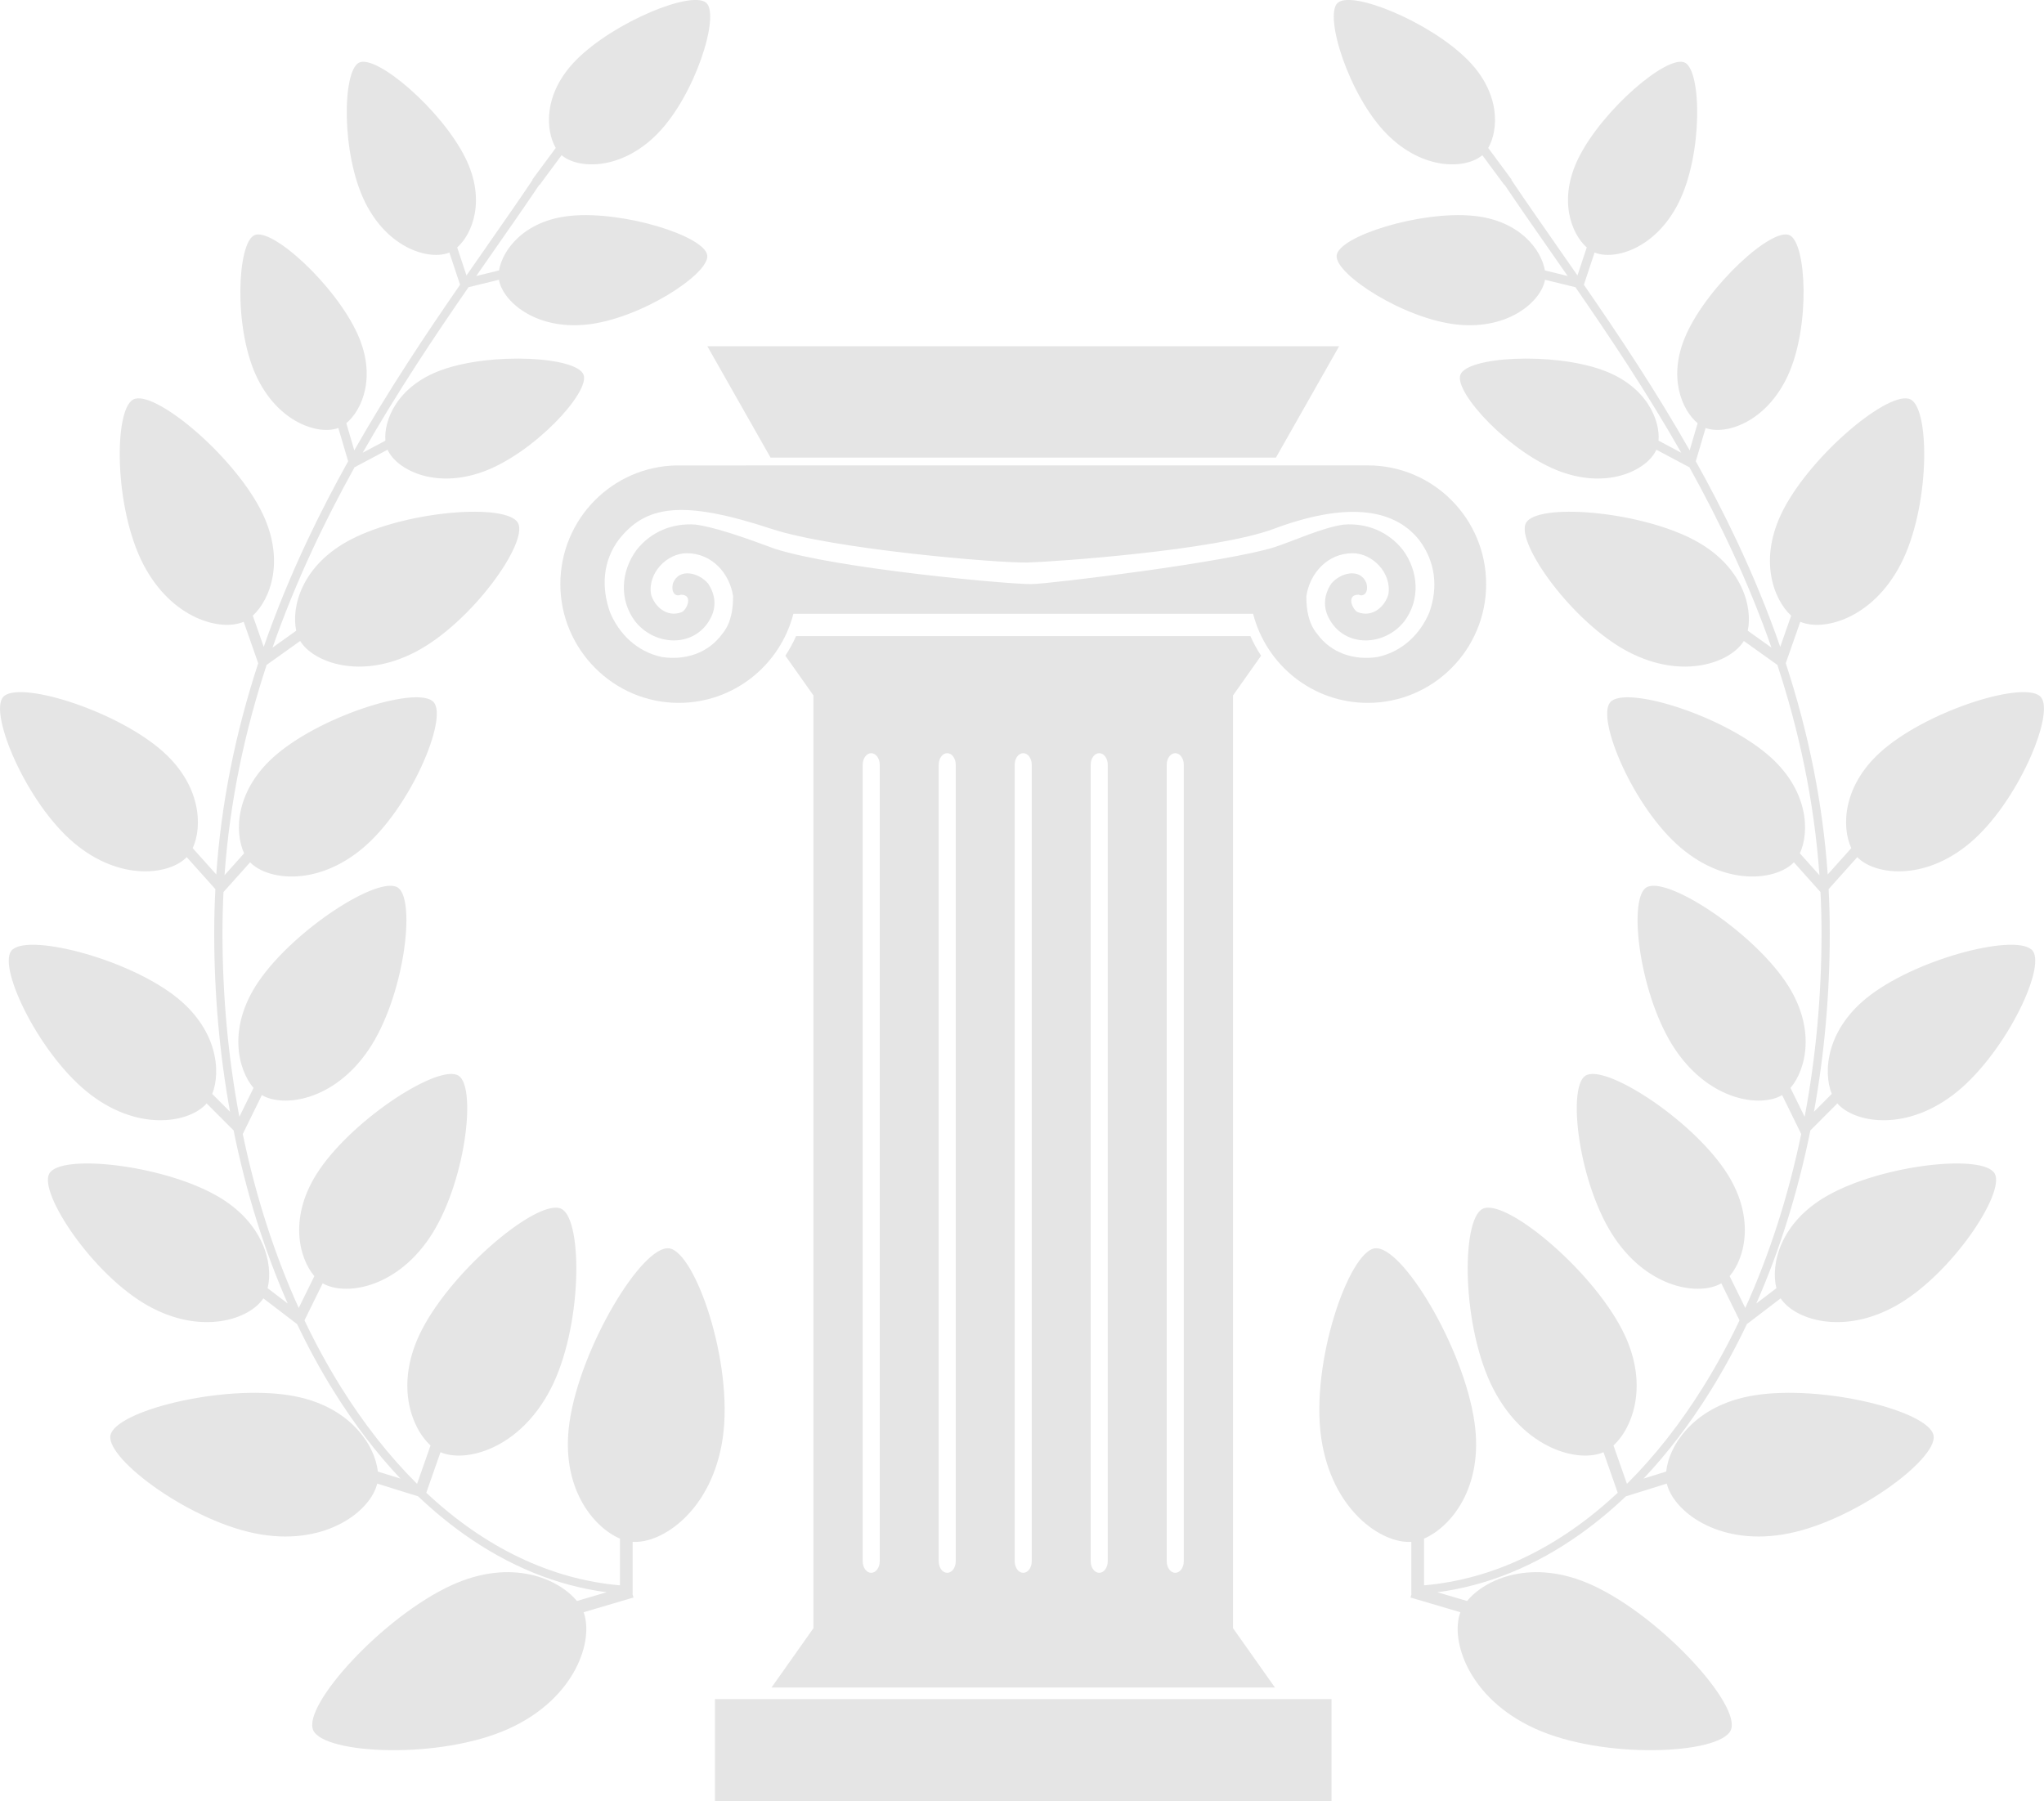 <svg xmlns="http://www.w3.org/2000/svg" width="1080" height="951.88" viewBox="0 0 1080 951.88"><g id="a"/><g id="b"><g id="c"><g id="d"><g><path d="M674.17 241.81 707.55 182.98H373.76L407.14 241.81H674.17z" fill="#e5e5e5"/><path d="M407.64 891.74h266.02l-22.17-31.37V367.5l14.85-21.02c-2.17-3.25-4.06-6.72-5.66-10.36h-240.06c-1.6 3.64-3.49 7.11-5.66 10.36l14.85 21.02v492.87l-22.17 31.37zm208.83-487.63c0-3.37 2.01-6.11 4.51-6.11s4.5 2.74 4.5 6.11v420.91c0 3.37-2.02 6.1-4.5 6.1s-4.51-2.73-4.51-6.1V404.11zm-40.16.0c0-3.37 2.01-6.11 4.5-6.11s4.5 2.74 4.5 6.11v420.91c0 3.37-2.02 6.1-4.5 6.1s-4.5-2.73-4.5-6.1V404.11zm-40.16.0c0-3.37 2.01-6.11 4.5-6.11s4.5 2.74 4.5 6.11v420.91c0 3.37-2.02 6.1-4.5 6.1s-4.5-2.73-4.5-6.1V404.11zm-40.16.0c0-3.37 2.01-6.11 4.5-6.11s4.5 2.74 4.5 6.11v420.91c0 3.37-2.01 6.1-4.5 6.1s-4.5-2.73-4.5-6.1V404.11zm-40.16.0c0-3.37 2.02-6.11 4.5-6.11s4.5 2.74 4.5 6.11v420.91c0 3.37-2.02 6.1-4.5 6.1s-4.5-2.73-4.5-6.1V404.11z" fill="#e5e5e5"/><path d="M377.76 897.84h325.79v54.03H377.76z" fill="#e5e5e5"/></g><path d="M722.69 245.92c-2.65.0-365.06.02-365.06.02-34.09.53-61.56 28.4-61.56 62.73s28 62.75 62.55 62.75c29.15.0 53.64-20 60.58-47.07h242.91c6.95 27.07 31.43 47.07 60.58 47.07 34.55.0 62.55-28.09 62.55-62.75s-28.01-62.75-62.55-62.75zm32.56 77.62c-4.71 11.34-14.14 20.79-27.33 23.63-12.25 1.89-24.5-1.89-32.03-12.29-4.71-5.67-5.65-13.23-5.65-19.85 1.88-12.29 11.31-22.69 24.5-22.69 10.37.0 20.73 10.4 18.84 21.74-1.88 6.62-8.48 12.29-16.02 9.45-2.83-.95-6.59-9.45.36-9.27 2.5 1.28 5.46-1.06 4.01-6.27-3.43-8.1-13.79-5.26-18.5.41-3.77 5.67-4.71 12.29-.94 18.91 8.48 15.12 29.21 14.18 39.57.94 8.48-11.34 7.54-26.47-.94-37.81-7.54-9.45-18.85-14.18-31.09-13.23-11.06 1.48-26.71 8.69-36.35 11.84-24.07 7.84-119.53 19.61-128.97 19.61-13.03.0-102.33-8.17-135.2-18.63-3.25-1.04-27.98-10.95-41.94-12.82-12.25-.95-23.56 3.78-31.09 13.23-8.48 11.34-9.42 26.47-.95 37.81 10.37 13.23 31.1 14.18 39.58-.94 3.77-6.62 2.83-13.23-.95-18.91-4.71-5.67-15.07-8.51-18.5-.41-1.45 5.21 1.51 7.55 4.01 6.27 6.95-.18 3.19 8.32.35 9.27-7.53 2.84-14.13-2.84-16.02-9.45-1.88-11.34 8.48-21.74 18.85-21.74 13.19.0 22.61 10.4 24.5 22.69.0 6.62-.95 14.18-5.66 19.85-7.54 10.4-19.79 14.18-32.04 12.29-13.19-2.84-22.61-12.29-27.32-23.63-4.71-13.23-3.84-27.05 4.64-38.4 14.13-17.96 33.26-21.31 80.69-5.66 32.44 10.69 119.45 18.15 135.42 17.76 13.14-.33 99.17-6.28 129.88-17.76 36.28-13.56 62.86-11.97 76.99 5.99 8.48 11.34 10.02 24.84 5.31 38.07z" fill="#e5e5e5"/><path d="M353.57 659.68c-14.14-2.02-47.04 52.38-52.68 91.99-4.94 34.76 12.91 55.49 26.68 61.37v24.69c-36.58-3.14-71.56-20.06-102.34-48.92l7.52-21.43c13.13 5.72 41.62-1.47 58.11-33.22 16.94-32.62 17.2-89.4 5.85-95.33-11.64-6.09-56.74 31-73.68 63.62-14.87 28.63-5.7 52.06 4.45 61.39l-7.11 20.26h-.01c-14.65-14.56-28.28-31.87-40.62-51.75-6.81-10.99-13.1-22.55-18.86-34.64l9.62-19.58c11.29 6.61 37.9 3.2 56.29-23.8 18.89-27.73 25.28-79.2 15.63-85.82-9.9-6.79-54.81 21.93-73.71 49.67-16.58 24.34-10.81 46.6-2.61 56.16l-8.26 16.82c-12.84-28.31-22.78-59.26-29.57-91.92l10.09-20.55c11.28 6.62 37.9 3.2 56.29-23.8 18.89-27.73 25.28-79.2 15.63-85.82-9.9-6.79-54.81 21.94-73.71 49.67-16.59 24.34-10.81 46.6-2.61 56.16l-7.49 15.25c-5.87-31.18-8.92-63.8-8.92-97.07.0-7.31.19-14.54.54-21.7l14.07-15.71c8.92 9.27 35.01 13.13 59.55-7.51 25.22-21.2 44.9-68.19 37.52-77.02-7.57-9.06-57.67 6.14-82.89 27.34-22.14 18.61-22.57 41.2-17.35 52.44l-10.35 11.57c2.8-39.47 10.84-76.5 22.24-111.13l17.72-12.65c6.81 11.19 31.85 20.85 60.81 5.84 29.75-15.42 59.71-57.69 54.34-68.1-5.51-10.69-58.63-6.78-88.37 8.64-26.12 13.54-31.56 35.88-28.86 48.19l-12.54 8.95c11.97-34.2 27.09-66.03 43.48-95.54l.07.14 17.26-9.19c4.48 10.16 24.46 21.04 50.43 11.64 26.68-9.66 56.5-41.85 53.14-51.19-3.45-9.59-48.5-12.18-75.18-2.52-23.42 8.48-30.45 26.64-29.54 37.28l-12 6.39c18.17-31.9 37.64-61.03 55.91-87.47l16.08-3.94c1.86 10.95 18.55 26.43 46.03 23.72 28.23-2.78 65.02-26.63 64.05-36.51-.99-10.14-44.03-23.77-72.26-20.99-24.78 2.44-36.04 18.31-37.77 28.85l-12.04 2.95c3.3-4.76 6.56-9.43 9.75-14.01 8.35-11.97 16.25-23.31 23.57-34.18l.13.09 11.65-15.74c8.4 7.24 31.1 8.46 50.53-11.23 19.96-20.23 33.09-62.14 26.06-69.13-7.22-7.17-49.01 9.9-68.97 30.13-17.52 17.75-16.09 37.18-10.71 46.4l-12.38 16.72.16.12c-7.32 10.89-15.25 22.26-23.63 34.28-3.72 5.33-7.5 10.75-11.32 16.26l-4.91-14.8c7.98-7.07 15.39-25.08 4.27-47.43-12.66-25.46-47.05-54.78-56.14-50.22-8.86 4.43-9.43 48.37 3.24 73.84 12.33 24.79 34.27 30.74 44.5 26.49l5.65 17.02c-18.54 26.85-37.88 55.83-55.89 87.52l-4.22-14.34c8.21-6.8 16.22-24.55 5.87-47.26-11.8-25.88-45.18-56.34-54.42-52.1-9.01 4.13-11.05 48.02.75 73.9 11.48 25.19 33.22 31.88 43.59 27.98l5.19 17.59c-7.51 13.48-14.77 27.45-21.61 41.95-8.89 18.86-16.54 37.54-23 56.14l-5.78-16.51c9.28-8.5 17.67-29.91 4.1-56.07-15.44-29.8-56.61-63.72-67.25-58.16-10.37 5.41-10.17 57.27 5.28 87.07 15.04 29.01 41.06 35.6 53.05 30.39l7.65 21.83.08-.03c-12.25 37.38-19.61 74.41-22.21 111.73l-12.45-13.91c5.22-11.23 4.79-33.82-17.35-52.43-25.22-21.2-75.32-36.4-82.89-27.34-7.38 8.83 12.3 55.82 37.52 77.02 24.55 20.64 50.64 16.78 59.56 7.51l15.14 16.91c-.4 7.72-.62 15.45-.62 23.21.0 32.31 2.85 64.03 8.36 94.43l-9.41-9.43c4.69-11.69 3.02-34.63-20.5-52.32-26.79-20.15-78.53-32.84-85.72-23.22-7.01 9.38 15.55 56.05 42.34 76.2 26.08 19.62 52.37 14.26 60.93 4.35l14.25 14.28c6.55 32.4 16.15 63.19 28.58 91.46l-10.61-8.1c3.09-12.22-1.64-34.73-27.31-49.09-29.24-16.37-82.21-21.98-88.05-11.47-5.69 10.24 22.9 53.45 52.14 69.82 28.46 15.93 53.8 7.08 60.96-3.89l17.85 13.63c5.81 12.19 12.16 23.86 19.04 34.95 10.87 17.52 22.76 33.12 35.57 46.68l-11.98-3.74c-1.39-13.73-14.66-35.11-46.42-40.24-36.2-5.85-92.78 8.29-94.87 21.3-2.03 12.67 43.52 46.37 79.71 52.22 35.23 5.69 57.99-12.93 61.26-26.91l21.63 6.74c7.66 7.28 15.62 13.88 23.86 19.76 23.96 17.09 49.39 27.46 75.72 30.91l-15.68 4.63c-9.52-11.59-34.37-22.92-66.22-8.35-36.29 16.6-79.03 63.62-73.1 76.66 5.77 12.7 67.28 15.66 103.56-.94 35.32-16.16 44.73-46.79 39.29-61.43l26.36-7.78-.55-1.87h.1v-27.56c15.53 1.11 42.17-16.6 47.65-55.16 5.63-39.61-14.56-97.96-28.34-99.93z" fill="#e5e5e5"/><path d="M726.43 659.68c14.14-2.02 47.05 52.38 52.67 91.99 4.95 34.76-12.9 55.49-26.68 61.37v24.69c36.59-3.14 71.56-20.06 102.35-48.92l-7.52-21.43c-13.13 5.72-41.61-1.47-58.1-33.22-16.94-32.62-17.2-89.4-5.85-95.33 11.64-6.09 56.74 31 73.67 63.62 14.87 28.63 5.7 52.06-4.45 61.39l7.12 20.26h0c14.65-14.56 28.29-31.87 40.62-51.75 6.82-10.99 13.11-22.55 18.86-34.64l-9.62-19.58c-11.29 6.61-37.9 3.2-56.29-23.8-18.89-27.73-25.28-79.2-15.63-85.82 9.9-6.79 54.81 21.93 73.71 49.67 16.59 24.34 10.81 46.6 2.61 56.16l8.26 16.82c12.84-28.31 22.77-59.26 29.56-91.92l-10.09-20.55c-11.28 6.62-37.9 3.2-56.29-23.8-18.89-27.73-25.28-79.2-15.63-85.82 9.9-6.79 54.82 21.94 73.71 49.67 16.59 24.34 10.81 46.6 2.62 56.16l7.49 15.25c5.88-31.18 8.92-63.8 8.92-97.07.0-7.31-.19-14.54-.55-21.7l-14.06-15.71c-8.92 9.27-35.01 13.13-59.56-7.51-25.22-21.2-44.89-68.19-37.52-77.02 7.57-9.06 57.67 6.14 82.89 27.34 22.14 18.61 22.57 41.2 17.35 52.44l10.35 11.57c-2.8-39.47-10.84-76.5-22.23-111.13l-17.73-12.65c-6.8 11.19-31.85 20.85-60.81 5.84-29.75-15.42-59.71-57.69-54.35-68.1 5.51-10.69 58.63-6.78 88.37 8.64 26.11 13.54 31.56 35.88 28.86 48.19l12.54 8.95c-11.97-34.2-27.09-66.03-43.48-95.54l-.08.14-17.26-9.19c-4.49 10.16-24.46 21.04-50.44 11.64-26.68-9.66-56.49-41.85-53.13-51.19 3.45-9.59 48.5-12.18 75.18-2.52 23.42 8.48 30.45 26.64 29.54 37.28l12 6.39c-18.17-31.9-37.64-61.03-55.91-87.47l-16.08-3.94c-1.86 10.95-18.55 26.43-46.03 23.72-28.23-2.78-65.02-26.63-64.05-36.51.99-10.14 44.02-23.77 72.25-20.99 24.78 2.44 36.04 18.31 37.77 28.85l12.03 2.95c-3.3-4.76-6.56-9.43-9.75-14.01-8.35-11.97-16.25-23.31-23.56-34.18l-.13.09-11.65-15.74c-8.4 7.24-31.1 8.46-50.52-11.23-19.95-20.23-33.09-62.14-26.05-69.13 7.22-7.17 49.01 9.9 68.97 30.13 17.52 17.75 16.09 37.18 10.71 46.4l12.38 16.72-.16.12c7.33 10.89 15.25 22.26 23.63 34.28 3.72 5.33 7.5 10.75 11.31 16.26l4.91-14.8c-7.98-7.07-15.39-25.08-4.27-47.43 12.67-25.46 47.05-54.78 56.14-50.22 8.86 4.43 9.43 48.37-3.24 73.84-12.33 24.79-34.27 30.74-44.5 26.49l-5.65 17.02c18.54 26.85 37.88 55.83 55.89 87.52l4.22-14.34c-8.21-6.8-16.22-24.55-5.87-47.26 11.8-25.88 45.18-56.34 54.42-52.1 9 4.13 11.05 48.02-.75 73.9-11.49 25.19-33.22 31.88-43.59 27.98l-5.18 17.59c7.51 13.48 14.77 27.45 21.61 41.95 8.89 18.86 16.55 37.54 23 56.14l5.78-16.51c-9.28-8.5-17.67-29.91-4.1-56.07 15.45-29.8 56.61-63.72 67.25-58.16 10.36 5.41 10.17 57.27-5.28 87.07-15.04 29.01-41.05 35.6-53.05 30.39l-7.65 21.83-.07-.03c12.25 37.38 19.6 74.41 22.21 111.73l12.45-13.91c-5.22-11.23-4.79-33.82 17.35-52.43 25.22-21.2 75.32-36.4 82.89-27.34 7.38 8.83-12.3 55.82-37.52 77.02-24.55 20.64-50.63 16.78-59.55 7.51l-15.14 16.91c.4 7.72.61 15.45.61 23.21.0 32.31-2.85 64.03-8.36 94.43l9.41-9.43c-4.69-11.69-3.02-34.63 20.5-52.32 26.79-20.15 78.53-32.84 85.73-23.22 7.01 9.38-15.55 56.05-42.34 76.2-26.08 19.62-52.37 14.26-60.94 4.35l-14.25 14.28c-6.54 32.4-16.14 63.19-28.57 91.46l10.61-8.1c-3.08-12.22 1.64-34.73 27.31-49.09 29.24-16.37 82.21-21.98 88.05-11.47 5.69 10.24-22.9 53.45-52.15 69.82-28.46 15.93-53.8 7.08-60.96-3.89L923 699.71c-5.8 12.19-12.16 23.86-19.03 34.95-10.87 17.52-22.77 33.12-35.57 46.68l11.98-3.74c1.39-13.73 14.66-35.11 46.43-40.24 36.2-5.85 92.78 8.29 94.86 21.3 2.03 12.67-43.52 46.37-79.71 52.22-35.23 5.69-57.99-12.93-61.26-26.91l-21.63 6.74c-7.66 7.28-15.62 13.88-23.86 19.76-23.96 17.09-49.39 27.46-75.72 30.91l15.68 4.63c9.51-11.59 34.37-22.92 66.22-8.35 36.28 16.6 79.03 63.62 73.1 76.66-5.78 12.7-67.28 15.66-103.56-.94-35.32-16.16-44.74-46.79-39.3-61.43l-26.35-7.78.55-1.87h-.11v-27.56c-15.53 1.11-42.17-16.6-47.65-55.16-5.63-39.61 14.56-97.96 28.34-99.93z" fill="#e5e5e5"/></g></g></g></svg>